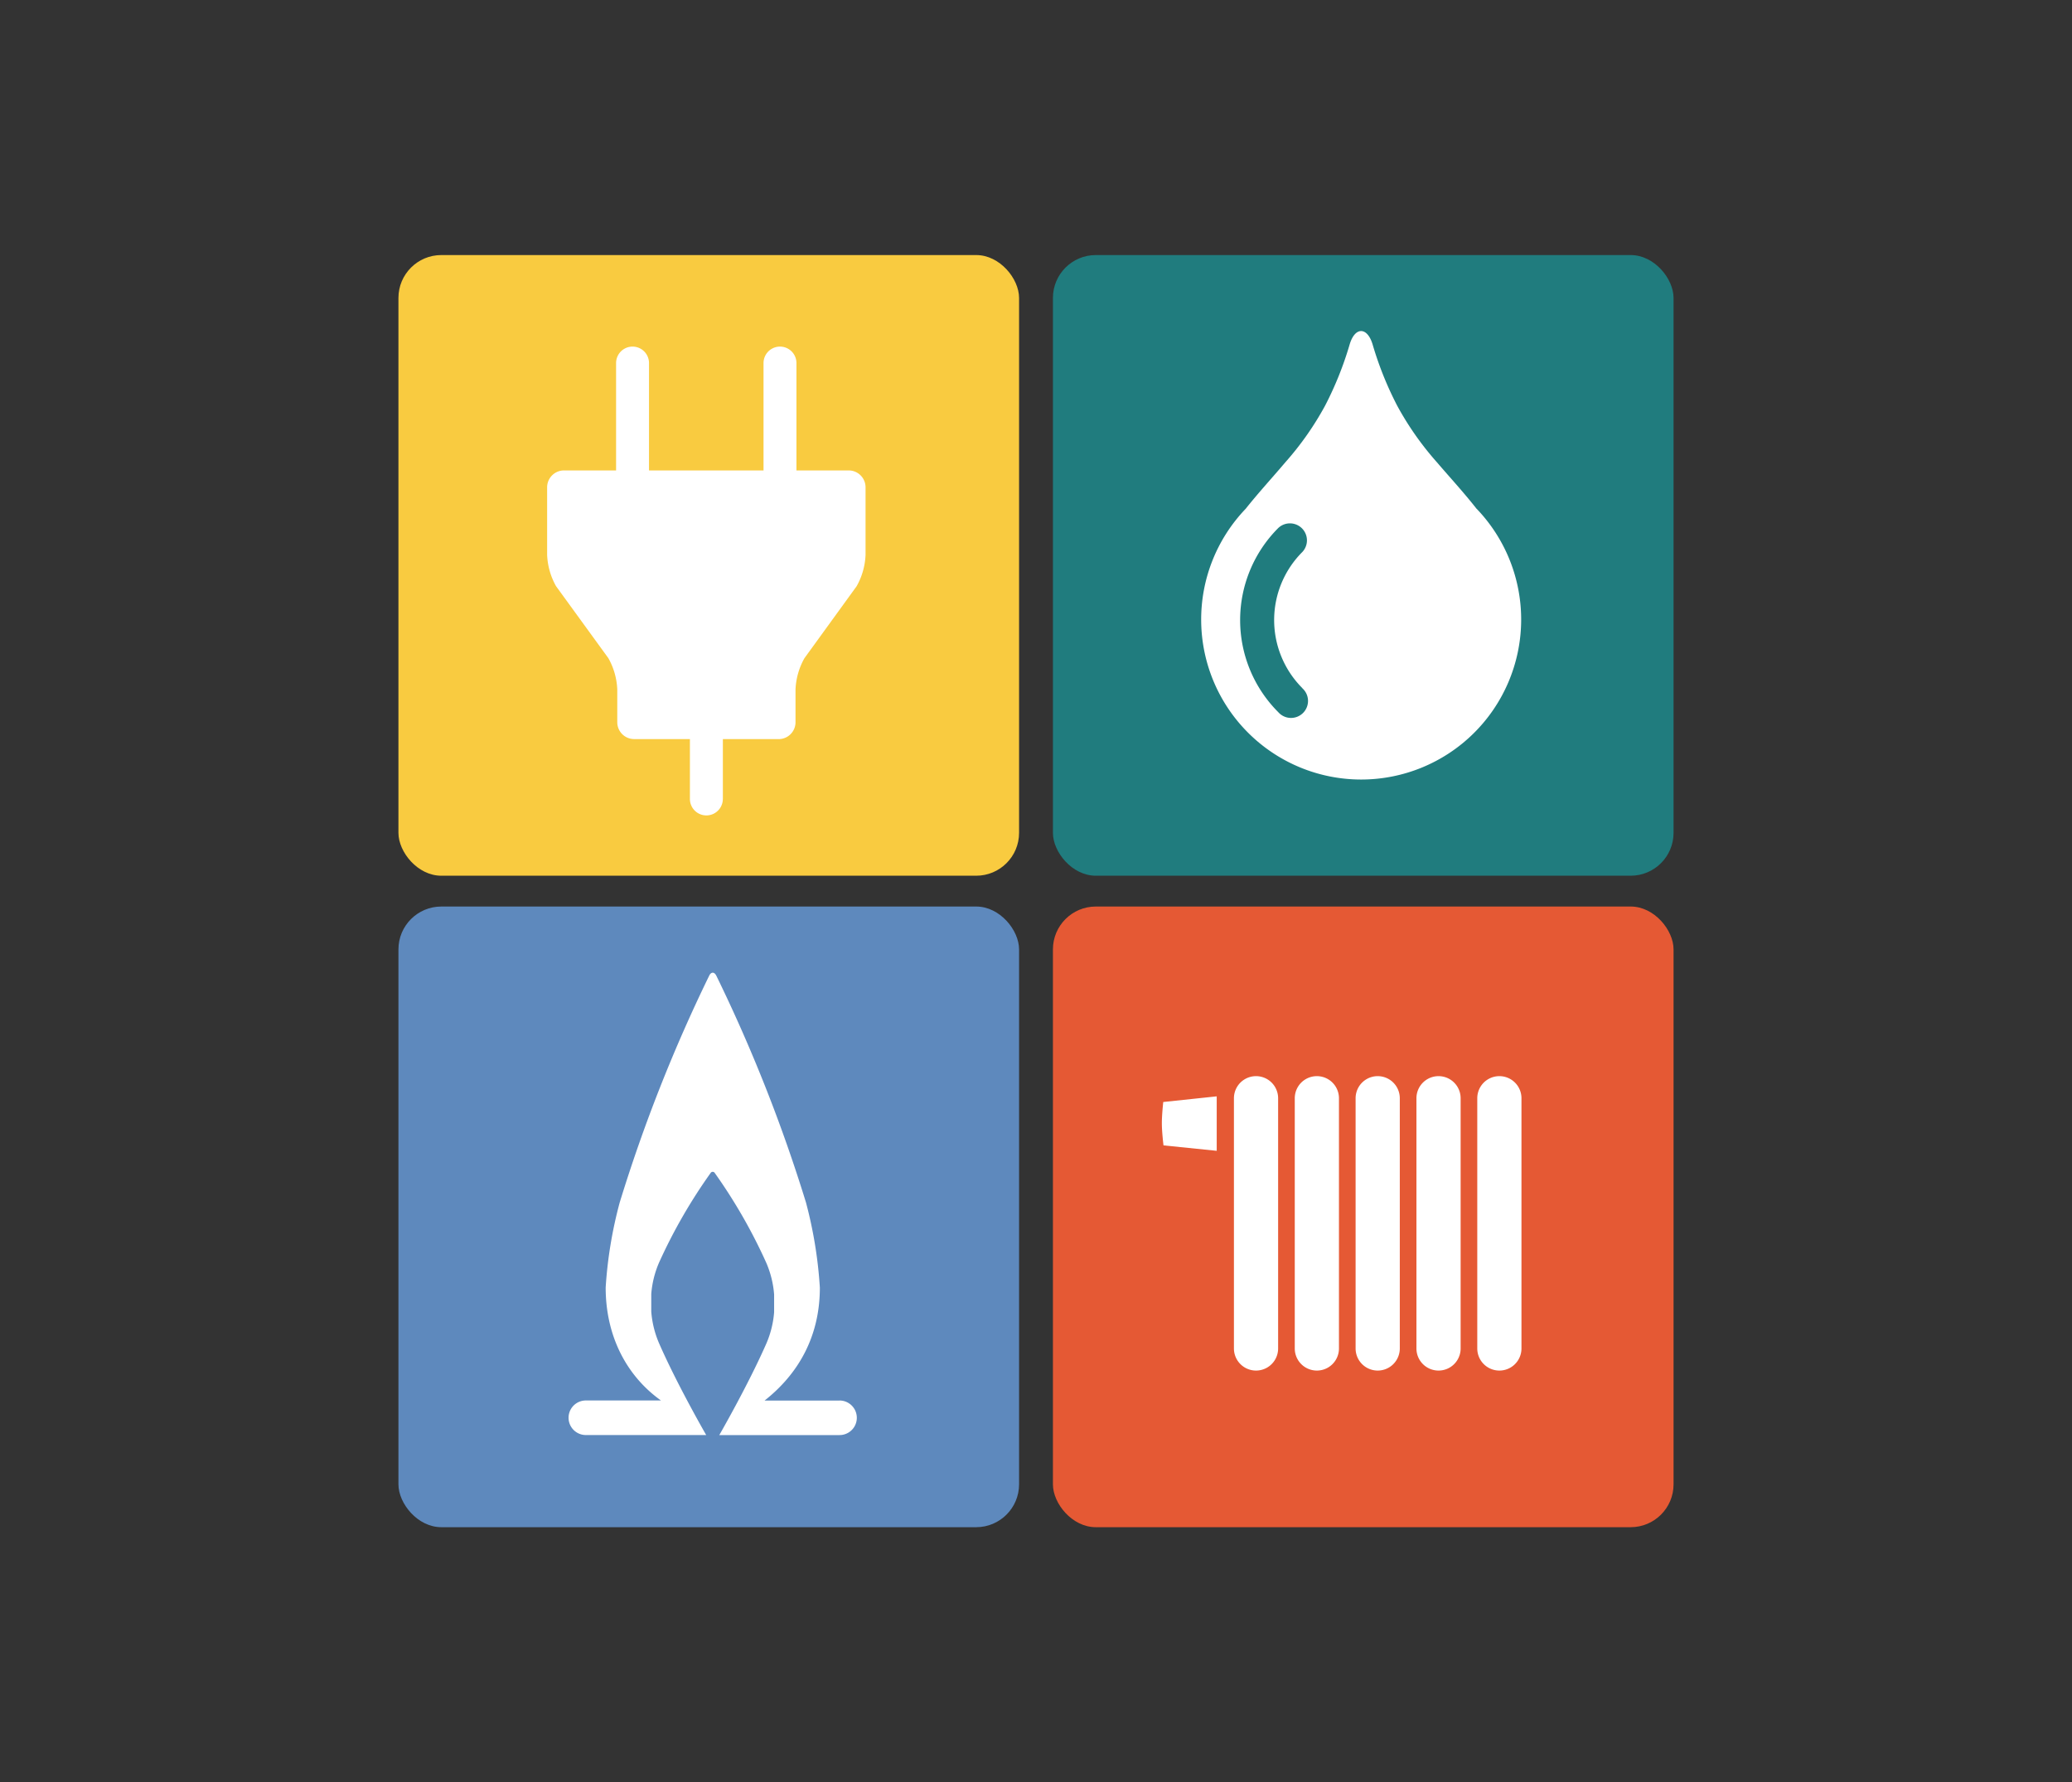 <svg xmlns="http://www.w3.org/2000/svg" viewBox="0 0 579 498"><rect x="0" y="0" width="579" height="498" fill="#333333" stroke="none"/><title>eop-icons</title><rect x="111.34" y="71.27" width="173.43" height="173.43" rx="11.98" ry="11.98" style="fill:#f9cb40"/><rect x="294.23" y="71.27" width="173.43" height="173.43" rx="11.98" ry="11.98" style="fill:#207c7e"/><rect x="111.34" y="253.31" width="173.43" height="173.43" rx="11.98" ry="11.98" style="fill:#5e89bd"/><rect x="294.23" y="253.31" width="173.43" height="173.43" rx="11.98" ry="11.98" style="fill:#e55934"/><path d="M202,223.25V206.53h15.58a4.72,4.72,0,0,0,4.72-4.72v-9.16a19.47,19.47,0,0,1,2.49-8.73l14.59-20.12a19.47,19.47,0,0,0,2.49-8.73V136.17a4.72,4.72,0,0,0-4.72-4.72H222.56v-30a4.6,4.6,0,1,0-9.2,0v30h-32v-30a4.6,4.6,0,1,0-9.2,0v30H157.61a4.72,4.72,0,0,0-4.72,4.72v18.89a19.47,19.47,0,0,0,2.49,8.73L170,183.91a19.47,19.47,0,0,1,2.49,8.73v9.16a4.72,4.72,0,0,0,4.72,4.72h15.58v16.73a4.6,4.6,0,1,0,9.2,0Z" style="fill:#fff"/><path d="M234.6,391.36H213.65c9.3-7.33,15.45-17.73,15.45-31.56A121.49,121.49,0,0,0,225.22,336a439,439,0,0,0-25.05-63.36c-.28-.56-.64-.84-1-.84s-.74.28-1,.85a437.73,437.73,0,0,0-25,63.36,119.9,119.9,0,0,0-3.92,23.76c0,13.83,6.06,24.88,15.45,31.56H163.71a4.83,4.83,0,0,0,0,9.66h33.63s-8.14-14.1-13.22-25.76a27.74,27.74,0,0,1-2.13-8.7q0-.21,0-.41c0-.26,0-.51,0-.77s0-.64,0-1c0-.09,0-.17,0-.26v-.08c0-.09,0-.17,0-.26,0-.32,0-.65,0-1s0-.51,0-.77,0-.28,0-.43a27.41,27.41,0,0,1,2.15-8.69,148.09,148.09,0,0,1,14.43-25.09.68.68,0,0,1,1.17,0A148.57,148.57,0,0,1,214.19,353a27.74,27.74,0,0,1,2.13,8.7q0,.21,0,.41c0,.26,0,.51,0,.77s0,.64,0,1c0,.09,0,.17,0,.26v.08c0,.09,0,.17,0,.26,0,.32,0,.65,0,1s0,.51,0,.77,0,.28,0,.43a27.41,27.41,0,0,1-2.15,8.69C209.11,386.92,201,401,201,401H234.6a4.83,4.83,0,0,0,0-9.66Z" style="fill:#fff"/><path d="M340,321.57l-14.87-1.52s-.46-3.65-.46-6.21c0-2.39.39-5.91.39-5.91L340,306.35Zm17.16,55.23a6.17,6.17,0,1,1-12.35,0V306.88a6.17,6.17,0,0,1,12.35,0Zm17,0a6.17,6.17,0,1,1-12.35,0V306.88a6.17,6.17,0,1,1,12.35,0Zm17,0a6.17,6.17,0,1,1-12.35,0V306.88a6.17,6.17,0,0,1,12.35,0Zm17,0a6.17,6.17,0,1,1-12.35,0V306.88a6.17,6.17,0,1,1,12.35,0Zm17,0a6.17,6.17,0,1,1-12.35,0V306.88a6.17,6.17,0,0,1,12.35,0Z" style="fill:#fff"/><path d="M412.6,142.15c-3.47-4.43-7.35-8.64-11.09-13a84.63,84.63,0,0,1-11.09-15.81,95.24,95.24,0,0,1-6.83-17c-1.49-5.11-5-5.11-6.47,0a95.24,95.24,0,0,1-6.83,17,84.64,84.64,0,0,1-11.09,15.81c-3.74,4.41-7.62,8.62-11.09,13a44.71,44.71,0,1,0,64.51,0Zm-48.68,50.16A4.75,4.75,0,1,1,357.2,199a36.39,36.39,0,0,1,0-51.46,4.75,4.75,0,0,1,6.71,6.72,26.89,26.89,0,0,0,0,38Z" style="fill:#fff"/></svg>